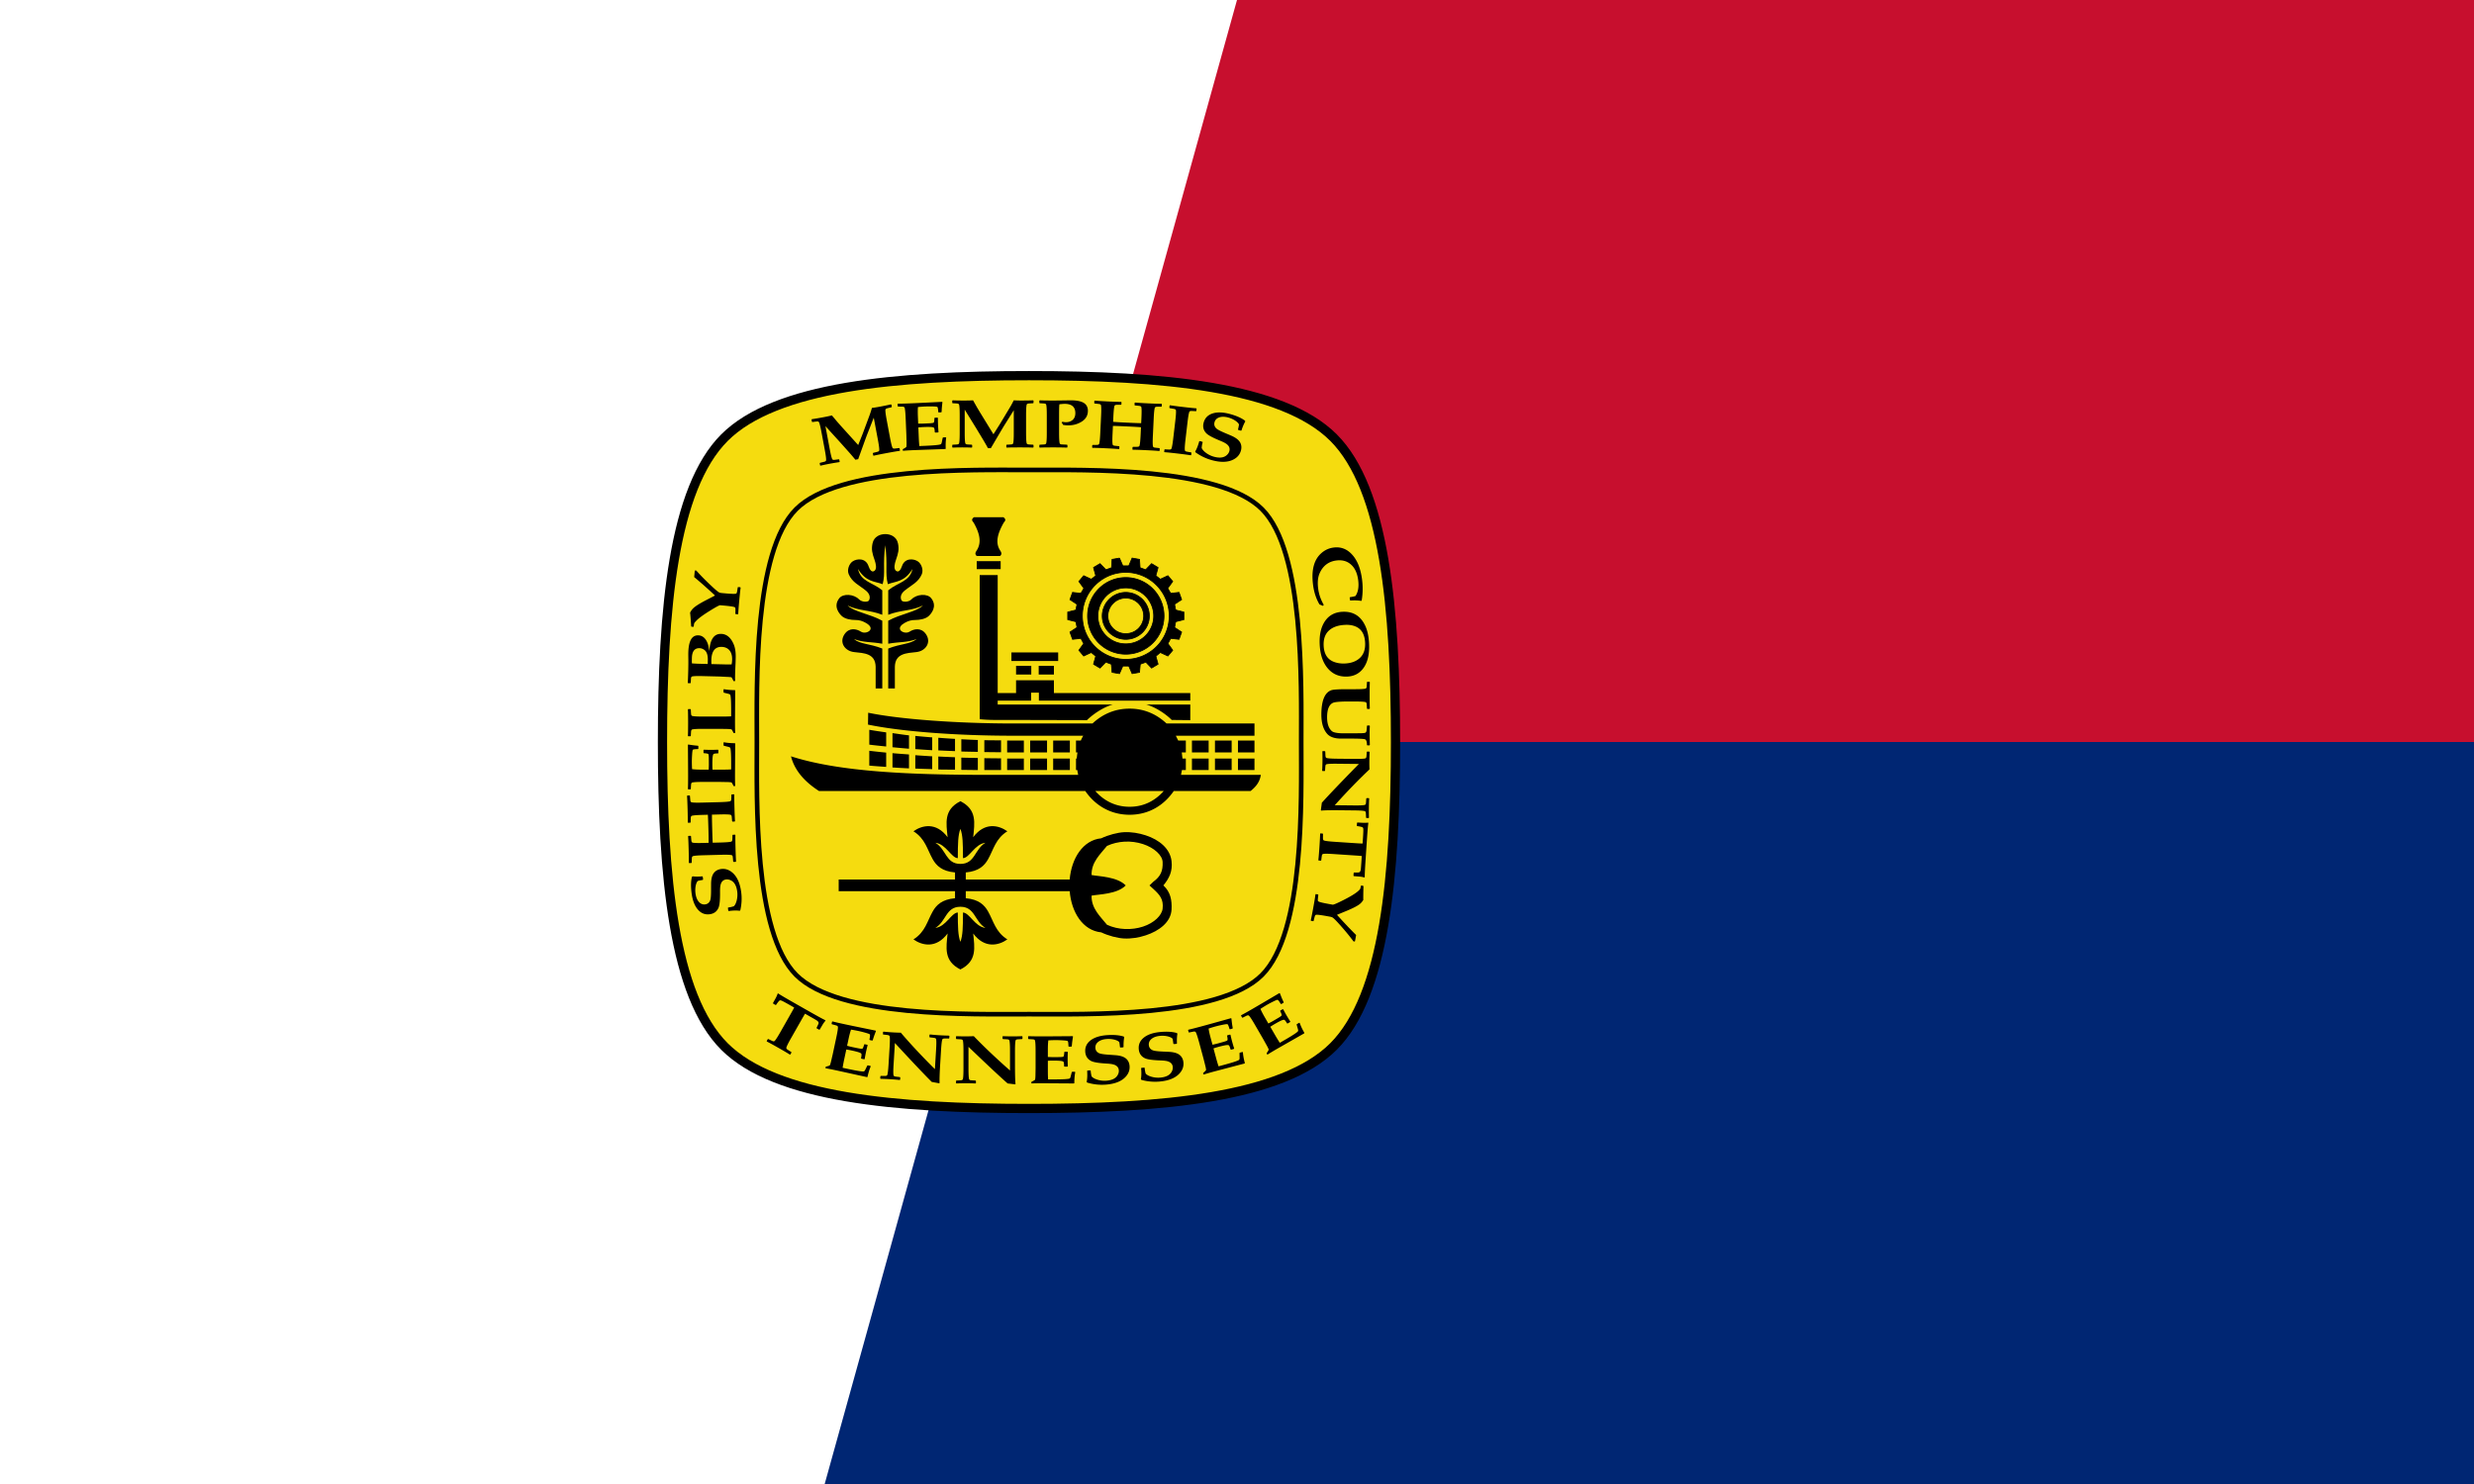 <svg xmlns="http://www.w3.org/2000/svg" version="1" width="800" height="480"><path fill="#fff" d="M0 0h800v480H0z"/><path d="M333.328 240L400 0h400v240H333.328z" fill="#c70f2e" fill-rule="evenodd"/><path d="M266.672 480H800V240H333.328l-66.656 240z" fill="#002673" fill-rule="evenodd"/><path d="M432.285 338.961c-16.627 16.627-55.782 20.152-98.968 20.152-43.186 0-82.34-3.525-98.96-20.146-16.622-16.622-20.147-55.776-20.147-98.962s3.525-82.339 20.153-98.966c16.629-16.627 55.782-20.152 98.968-20.152 43.186 0 82.34 3.525 98.961 20.146 16.622 16.622 20.146 55.776 20.146 98.962s-3.526 82.339-20.153 98.966z" fill="#f5dc0f" fill-rule="evenodd" stroke="#000" stroke-width="3" transform="matrix(.995 0 0 .995 1.082 1.22)"/><path d="M409.048 164.288c13.796 13.796 12.74 56.951 12.74 75.712 0 18.76 1.162 61.813-12.74 75.716-13.903 13.902-56.954 12.736-75.714 12.736-18.76 0-61.78 1.166-75.683-12.736-13.903-13.903-12.768-56.956-12.768-75.716 0-18.76-1.135-61.81 12.768-75.712 13.902-13.903 56.953-12.74 75.714-12.74 18.76 0 61.886-1.057 75.683 12.74z" fill="none" stroke="#000" stroke-width="1.5" transform="matrix(.995 0 0 .995 1.082 1.22)"/><path d="M291.02 145.698l-.117.132c-.906.125-2.307.366-4.203.72-1.941.364-3.335.647-4.18.85l-.14-.073-.135-.722.116-.131c.918-.216 1.442-.35 1.573-.404.252-.106.382-.266.389-.48.023-.53-.124-1.638-.439-3.32l-1.342-7.17-2.127 5.415c-.122.301-.527 1.401-1.213 3.301l-1.696 4.709-.912.17a81.245 81.245 0 0 0-2.54-2.96l-2.495-2.793-4.648-5.113 1.378 7.36c.315 1.683.58 2.768.793 3.255.083.197.262.299.536.306.141.003.679-.061 1.612-.192l.156.08.135.722-.118.12a73.23 73.23 0 0 0-6.056 1.134l-.154-.07-.135-.72.116-.132c.918-.216 1.442-.35 1.572-.404.253-.106.383-.266.39-.48.022-.53-.124-1.638-.439-3.32l-1.05-5.611c-.315-1.683-.58-2.768-.793-3.255-.084-.196-.262-.298-.536-.306-.141-.002-.679.062-1.612.192l-.156-.08-.135-.721.118-.121a83.8 83.8 0 0 0 3.591-.607 58.35 58.35 0 0 0 2.887-.606c.4.481.968 1.158 1.704 2.03l1.145 1.3 5.648 6.244 1.466-3.678 2.238-6.029c.26-.715.503-1.477.727-2.288a62.695 62.695 0 0 0 2.08-.323c1.778-.333 3.135-.609 4.07-.828l.154.07.137.732-.118.12c-.917.216-1.441.351-1.572.405-.253.106-.382.265-.39.479-.022.531.124 1.638.44 3.32l1.05 5.611c.315 1.683.579 2.768.792 3.255.084.197.263.299.536.306.142.003.68-.061 1.612-.192l.156.08.133.711zm14.946-4.148c-.159 1.058-.21 2.248-.155 3.57l-.133.114-10.06.358c-1.678.07-2.862.142-3.552.214l-.142-.102-.013-.302.064-.132c.668-.366 1.028-.594 1.08-.682.077-.14.107-.62.091-1.44l-.06-2.417-.23-5.466c-.071-1.71-.178-2.822-.32-3.335-.055-.206-.217-.333-.487-.379-.14-.023-.68-.036-1.623-.04l-.143-.102-.03-.733.134-.103c.933.004 2.373-.035 4.318-.116a1355.3 1355.3 0 0 0 9.888-.48l.156.079-.13 1.204c-.04.384-.067.709-.084.976l-.054 1.006-.134.125-.802.034-.143-.102c-.05-.977-.147-1.531-.291-1.662-.106-.096-.605-.155-1.497-.175a36.974 36.974 0 0 0-2.349.013c-.802.033-1.612.093-2.43.177-.07.76-.077 1.807-.021 3.144l.094 2.232a37.56 37.56 0 0 0 1.772-.02l1.812-.088c.848-.043 1.325-.117 1.432-.222.142-.136.218-.625.23-1.468l.133-.113.857-.036.143.102c-.003.806.01 1.544.038 2.212.03.726.082 1.52.155 2.38l-.134.103-.927.04-.142-.103c-.035-.826-.13-1.314-.284-1.462-.154-.149-.605-.232-1.354-.251a28.304 28.304 0 0 0-1.8.022c-.674.028-1.3.072-1.88.133l.138 3.288c.04.941.102 1.853.185 2.735l1.881-.079c2.693-.113 4.34-.265 4.942-.456a.469.469 0 0 0 .216-.128c.088-.104.166-.324.236-.658l.275-1.35.134-.125.843-.035.157.1zm28.235 3.12l-.138.109c-.914-.044-2.335-.065-4.264-.065-1.976 0-3.397.021-4.264.065l-.125-.097v-.734l.138-.108c.942-.043 1.482-.08 1.62-.108.268-.058.425-.19.47-.4.12-.517.18-1.632.18-3.344v-7.295l-3.086 4.932c-.176.273-.776 1.28-1.8 3.02l-2.534 4.317h-.927a81.234 81.234 0 0 0-1.953-3.377l-1.938-3.205-3.627-5.88v7.488c0 1.712.06 2.827.18 3.345.046.208.203.341.47.399.139.029.679.065 1.62.108l.139.108v.734l-.139.097a73.194 73.194 0 0 0-6.16 0l-.139-.097v-.734l.139-.108c.941-.043 1.48-.08 1.62-.108.267-.058.424-.19.47-.4.12-.517.18-1.632.18-3.344v-5.708c0-1.712-.06-2.827-.18-3.345-.046-.209-.203-.342-.47-.4-.14-.028-.679-.064-1.62-.108l-.139-.107v-.734l.139-.097c.96.043 2.173.064 3.64.064 1.127 0 2.11-.021 2.95-.064.304.546.738 1.316 1.301 2.309l.886 1.489 4.403 7.175 2.118-3.345 3.309-5.513c.387-.655.766-1.36 1.135-2.115a62.71 62.71 0 0 0 2.104.064c1.81 0 3.194-.021 4.154-.064l.138.097v.744l-.138.097c-.942.044-1.482.08-1.62.108-.268.058-.425.191-.47.4-.12.518-.18 1.633-.18 3.345v5.708c0 1.712.06 2.827.18 3.345.045.208.202.341.47.399.138.029.678.065 1.62.108l.138.108v.723zm17.583-11.804c0 1.482-.648 2.638-1.945 3.47-1.297.83-2.762 1.245-4.396 1.245-.554 0-1.112-.05-1.675-.15-.083-.195-.245-.454-.485-.777l.291-.238c.388.1.743.151 1.066.151.932 0 1.68-.257 2.243-.771.563-.515.844-1.236.844-2.164 0-2.007-1.158-3.01-3.475-3.01-.276 0-.83.043-1.66.13-.084.172-.125 1.348-.125 3.528v5.708c0 1.712.06 2.827.18 3.345.046.208.203.341.47.399.083.014.716.05 1.897.108l.152.119v.712l-.138.108a135.822 135.822 0 0 0-4.541-.065c-1.985 0-3.406.021-4.264.065l-.139-.097v-.723l.152-.12c.933-.042 1.468-.078 1.606-.107.268-.058.425-.19.471-.4.12-.517.18-1.632.18-3.344v-5.708c0-1.712-.06-2.827-.18-3.345-.046-.209-.203-.342-.47-.4-.139-.028-.679-.064-1.62-.108l-.139-.118v-.712l.152-.108c.905.043 2.294.064 4.168.064.775 0 1.892-.01 3.35-.032 1.458-.021 2.298-.032 2.52-.032 2.529 0 4.172.5 4.929 1.5.387.518.581 1.143.581 1.877zm23.196 12.908l-.144.101c-.91-.086-2.33-.175-4.256-.266-1.973-.094-3.394-.14-4.262-.138l-.134-.104.035-.732.157-.101c.942.001 1.483-.009 1.623-.031.27-.045.433-.17.49-.376.144-.512.256-1.623.338-3.333l.123-2.598c-.469-.058-1.961-.147-4.478-.266-2.323-.11-3.855-.165-4.594-.164l-.123 2.597c-.082 1.71-.074 2.827.02 3.35.037.21.187.35.452.421.137.035.675.097 1.613.185l.133.114-.034.722-.13.102c-.92-.087-2.338-.176-4.256-.267-1.982-.094-3.403-.14-4.262-.137l-.134-.104.035-.733.143-.101c.943.001 1.484-.009 1.623-.031.27-.045.433-.17.49-.377.144-.511.257-1.622.338-3.332l.27-5.702c.082-1.71.075-2.827-.02-3.35-.037-.21-.187-.35-.452-.42-.137-.036-.675-.098-1.613-.185l-.133-.115.035-.733.143-.09c.883.085 2.301.174 4.256.267 2 .095 3.421.14 4.262.137l.12.103-.035.744-.143.09c-.942-.001-1.483.01-1.623.031-.27.045-.433.17-.49.377-.144.511-.256 1.622-.338 3.332l-.084 1.779c.975.082 2.32.164 4.035.245 2.693.128 4.371.19 5.037.185l.084-1.778c.081-1.71.074-2.827-.02-3.35-.037-.21-.188-.35-.452-.42-.137-.036-.675-.098-1.613-.185l-.147-.115.035-.733.143-.09c.892.085 2.31.174 4.256.266 2.01.096 3.43.141 4.262.138l.134.103-.035.744-.13.091c-.96-.002-1.506.008-1.636.03-.27.045-.433.17-.49.377-.144.511-.257 1.622-.338 3.333l-.27 5.701c-.082 1.71-.075 2.827.02 3.35.037.21.187.35.452.421.137.035.674.097 1.613.185l.133.114-.034.722zm10.205 1.393l-.136.093c-.912-.15-2.326-.338-4.242-.562-1.907-.223-3.32-.367-4.243-.431l-.11-.122.083-.718.15-.091c.94.066 1.48.094 1.622.081.272-.026.444-.14.514-.342.18-.5.368-1.6.567-3.301l.664-5.67c.199-1.7.27-2.814.21-3.343-.021-.212-.162-.363-.421-.451-.134-.045-.666-.143-1.596-.296l-.125-.123.085-.729.149-.08c.875.146 2.284.333 4.228.56 1.934.226 3.344.37 4.229.43l.126.112-.085.73-.15.09c-.94-.066-1.481-.093-1.622-.08-.272.025-.444.14-.514.341-.18.5-.368 1.601-.568 3.301l-.663 5.67c-.2 1.7-.27 2.815-.21 3.343.021.213.162.363.42.451.135.045.667.143 1.597.296l.125.123-.084.718zm16.078-1.398c-.317 1.144-1.014 2.037-2.091 2.68-.942.568-2.057.875-3.344.923-1.18.046-2.523-.138-4.026-.553a16.303 16.303 0 0 1-5.222-2.518l-.097-.273c.47-.729.907-1.828 1.313-3.298l.162-.067.854.236.092.137-.066.24c-.108.387-.196.915-.266 1.583.198.532.666 1.072 1.406 1.62a7.705 7.705 0 0 0 2.557 1.244c1.762.487 3.113.345 4.053-.425.483-.396.798-.858.943-1.385.246-.888-.055-1.654-.902-2.298-.42-.317-1.137-.684-2.152-1.099-2.297-.94-3.76-1.729-4.388-2.365-.95-.964-1.236-2.13-.858-3.495.393-1.422 1.32-2.386 2.781-2.892 1.544-.529 3.473-.473 5.786.166 2.082.575 3.691 1.3 4.829 2.174l.024.275c-.442.766-.845 1.722-1.209 2.868l-.176.063-.84-.232-.105-.14c.203-.84.308-1.393.315-1.66-.186-.402-.59-.812-1.211-1.23a7.652 7.652 0 0 0-2.184-.985c-1.193-.33-2.204-.344-3.034-.043-.777.285-1.268.795-1.47 1.53-.221.797-.014 1.485.62 2.064.414.375 1.484.92 3.211 1.637.181.072.682.285 1.504.64.506.214.963.448 1.371.703.826.512 1.39 1.1 1.695 1.767.326.725.368 1.527.125 2.408zM233.195 281.084c1.177-.153 2.27.142 3.281.885.89.648 1.606 1.555 2.15 2.722.502 1.07.854 2.379 1.055 3.926.25 1.922.153 3.852-.291 5.79l-.214.195c-.854-.15-2.037-.126-3.549.071l-.125-.123-.114-.879.09-.137.247-.032c.4-.052.92-.176 1.562-.371.414-.39.73-1.03.946-1.924.227-.933.278-1.88.153-2.84-.236-1.813-.891-3.003-1.966-3.57-.553-.291-1.1-.401-1.643-.33-.913.118-1.502.693-1.767 1.723-.13.51-.188 1.314-.176 2.41.026 2.482-.132 4.136-.474 4.963-.52 1.25-1.482 1.966-2.887 2.149-1.463.19-2.711-.29-3.746-1.44-1.087-1.217-1.785-3.016-2.095-5.395-.279-2.142-.236-3.907.127-5.294l.245-.13c.877.11 1.914.11 3.112 0l.126.137.113.865-.09.151c-.852.139-1.402.257-1.65.355-.299.327-.52.858-.664 1.594a7.652 7.652 0 0 0-.058 2.395c.16 1.226.54 2.164 1.139 2.811.565.606 1.225.86 1.981.762.82-.107 1.374-.565 1.66-1.375.185-.527.273-1.725.261-3.594-.003-.195-.002-.74.005-1.634.001-.55.04-1.062.116-1.537.15-.96.474-1.71.97-2.249.54-.582 1.264-.932 2.17-1.05zm4.144-24.158l.112.135c-.02.915-.003 2.337.048 4.265.052 1.974.11 3.395.177 4.26l-.094.142-.733.02-.112-.15c-.068-.94-.118-1.479-.15-1.617-.065-.266-.202-.419-.412-.46-.521-.106-1.637-.136-3.349-.091l-2.6.068c-.023.472-.001 1.967.065 4.486.061 2.325.12 3.856.175 4.593l2.6-.068c1.711-.045 2.824-.135 3.339-.268.207-.052.336-.212.387-.482.025-.139.046-.68.065-1.622l.104-.14.723-.02.11.122c-.018.924-.002 2.345.048 4.264.053 1.984.112 3.404.178 4.261l-.094.141-.733.02-.112-.136c-.068-.94-.118-1.479-.15-1.617-.065-.266-.202-.419-.412-.46-.52-.106-1.637-.136-3.348-.091l-5.707.15c-1.711.045-2.824.135-3.339.268-.207.052-.336.212-.386.481-.025.14-.047.68-.065 1.623l-.105.14-.733.02-.1-.136c.019-.887.003-2.308-.049-4.264-.052-2.002-.111-3.423-.177-4.261l.094-.127.744-.02.101.136c.068.94.118 1.479.15 1.616.065.266.202.42.412.46.521.107 1.637.137 3.349.092l1.78-.047c.01-.979-.008-2.326-.053-4.042-.071-2.695-.134-4.373-.187-5.037l-1.78.047c-1.711.045-2.824.135-3.339.268-.207.052-.336.212-.387.481-.025.14-.046.68-.065 1.623l-.104.155-.733.019-.1-.136c.019-.896.003-2.317-.048-4.264-.054-2.012-.113-3.432-.178-4.261l.094-.141.744-.02.1.122c.069.959.12 1.502.151 1.63.065.266.202.42.412.46.52.107 1.637.137 3.348.092l5.706-.15c1.712-.046 2.825-.135 3.34-.269.207-.051.336-.212.386-.48.025-.14.047-.68.065-1.623l.105-.141.722-.02zm-3.27-16.848c1.05.203 2.237.305 3.561.305l.108.138-.065 10.065c0 1.68.022 2.866.065 3.558l-.108.139h-.302l-.13-.07c-.338-.683-.55-1.052-.636-1.107-.137-.083-.615-.134-1.435-.152l-2.417-.042h-5.471c-1.712 0-2.827.06-3.345.18-.209.046-.342.203-.4.47-.028.14-.064.68-.107 1.62l-.108.14h-.734l-.097-.14c.043-.932.065-2.371.065-4.319 0-1.735-.022-5.035-.065-9.899l.086-.152 1.198.18c.381.055.705.097.971.124l1.004.097.118.139v.803l-.107.138c-.979.01-1.536.083-1.673.222-.1.101-.18.597-.237 1.488-.058.89-.087 1.673-.087 2.347 0 .803.026 1.615.076 2.436.755.102 1.802.153 3.14.153h2.233c.036-.73.054-1.32.054-1.772l-.01-1.814c-.008-.85-.062-1.33-.162-1.44-.13-.148-.615-.245-1.457-.29l-.108-.14v-.858l.108-.138a48.59 48.59 0 0 0 2.212.055c.727 0 1.521-.018 2.385-.055l.097.138v.928l-.108.138c-.827 0-1.318.074-1.473.222-.155.148-.257.595-.308 1.343a28.324 28.324 0 0 0-.053 1.8c0 .674.018 1.301.053 1.883h3.292c.942 0 1.855-.023 2.74-.07v-1.882c0-2.696-.082-4.348-.248-4.957a.469.469 0 0 0-.119-.221c-.1-.093-.316-.18-.647-.263l-1.338-.333-.119-.138v-.845l.108-.152zm0-17.168c1.05.203 2.237.305 3.561.305l.108.138-.065 10.066c0 1.68.022 2.866.065 3.558l-.108.138h-.302l-.13-.069c-.338-.683-.55-1.052-.636-1.108-.13-.083-.608-.133-1.435-.152l-2.417-.041h-5.471c-1.712 0-2.827.06-3.345.18-.209.046-.342.203-.4.47-.028.139-.064.679-.107 1.62l-.108.139h-.734l-.097-.139c.043-.95.065-2.344.065-4.181 0-1.901-.022-3.346-.065-4.333l.097-.139h.745l.097.139c.043.941.079 1.48.108 1.62.057.267.19.424.399.47.518.12 1.633.18 3.345.18h6.453c.942 0 1.855-.023 2.74-.07v-1.882c0-2.695-.082-4.347-.248-4.956a.469.469 0 0 0-.119-.222c-.1-.092-.316-.18-.647-.263l-1.338-.332-.119-.139v-.844l.108-.153zm-.898-17.883c-2.28-.057-3.577 1.809-3.802 5.607-.111-.723-.205-1.376-.37-1.99a5.967 5.967 0 0 0-.68-1.577c-.658-1.042-1.521-1.539-2.542-1.564-.626-.016-1.202.145-1.695.558-.933.78-1.442 2.49-1.507 5.063-.014.563 0 1.228.01 2.041a96.3 96.3 0 0 1-.026 3.42c-.05 2.003-.103 3.437-.166 4.258l.117.123.72.018.122-.117c.067-.94.069-1.48.1-1.618.065-.267.223-.429.433-.47.52-.107 1.651-.138 3.363-.096l5.458.137 2.398.12c.826.039 1.309.07 1.436.155.085.058.31.465.632 1.156l.118.063.3.008.123-.117c-.027-.647-.02-1.58.009-2.76l.142-3.298c.016-.36.02-.826.035-1.38.043-1.743-.152-3.157-.614-4.276-.936-2.267-2.31-3.419-4.114-3.464zm.195 4.206c1.064.027 1.906.413 2.493 1.083.616.717.917 1.731.885 3.023-.017.683-.1 1.18-.159 1.556-.519.024-1.022.035-1.56.021l-4.98-.124c-.009-.471-.037-.892-.028-1.261.073-2.907 1.191-4.352 3.349-4.298zm-7.153.422c.547.013 1.013.2 1.488.517.82.547 1.218 1.66 1.177 3.33-.016.637-.012 1.048-.032 1.26l-2.999-.075a43.695 43.695 0 0 1-2.097-.112c-.046-.49-.033-1.1-.016-1.801.054-2.122.89-3.159 2.479-3.12zm-1.06-25.11c1.408 1.593 3.151 3.355 5.229 5.287 1.172 1.089 1.929 1.7 2.27 1.833.182.072.448.124.799.156l1.064.097c2.099.191 3.274.215 3.526.07a.505.505 0 0 0 .222-.299c.07-.225.169-.786.294-1.683l.12-.128.72.066.095.147c-.126.907-.276 2.32-.451 4.241-.18 1.967-.287 3.385-.323 4.253l-.108.115-.73-.067-.095-.147c.039-.905.044-1.475.014-1.709a.505.505 0 0 0-.164-.335c-.221-.187-1.382-.376-3.48-.567l-1.269-.115c-.272-.025-1.427.597-3.464 1.867-2.075 1.293-3.5 2.345-4.274 3.155-.375.392-.593.66-.653.803-.06.143-.115.485-.164 1.027l-.132.141-.602-.054-.106-.15c-.14-2.273-.252-3.734-.337-4.381.223-.462.494-.868.815-1.219.666-.727 2.087-1.654 4.262-2.781l2.98-1.55c-.63-.604-1.905-1.763-3.822-3.476l-1.999-1.725c-.221-.187-.527-.442-.916-.765l.183-2.013.12-.128.376.034zM427.836 195.98l-1.173-.492c-1.075-1.825-1.766-3.932-2.073-6.322-.613-4.779.308-8.22 2.766-10.321 1.137-.974 2.43-1.554 3.878-1.74 2.34-.3 4.334.458 5.981 2.275 1.696 1.858 2.771 4.553 3.225 8.087a23.214 23.214 0 0 1-.109 6.7l-.137.199c-1.025-.185-2.202-.23-3.531-.133l-.123-.11-.104-.81.1-.153c.86-.138 1.453-.265 1.779-.381.859-1.274 1.15-2.99.873-5.151-.286-2.225-1.06-3.899-2.32-5.02-1.261-1.123-2.833-1.563-4.717-1.322-2.547.327-4.358 1.704-5.431 4.131-.574 1.293-.732 2.946-.473 4.96.235 1.831.832 3.574 1.791 5.228l-.202.375zm6.31 1.902c-2.465.108-4.332 1.09-5.637 2.949-1.304 1.859-1.91 4.37-1.772 7.524.146 3.339 1.01 5.893 2.56 7.756 1.597 1.916 3.714 2.84 6.366 2.724 2.343-.102 4.136-1.123 5.394-2.998 1.237-1.847 1.79-4.361 1.65-7.58-.098-2.25-.477-4.141-1.148-5.655-1.478-3.325-3.957-4.871-7.413-4.72zm.845 4.227c1.222-.053 2.321.097 3.326.515 1.958.81 2.996 2.59 3.116 5.329.09 2.075-.473 3.689-1.652 4.817-1.178 1.127-2.82 1.744-4.904 1.836-1.337.058-2.536-.13-3.628-.562-2.059-.816-3.115-2.576-3.23-5.204-.095-2.167.484-3.796 1.766-4.942 1.24-1.107 2.986-1.692 5.206-1.789zm7.133 38.98l-.108-.139c0-1.089-.227-1.703-.68-1.841-.252-.074-.799-.13-1.64-.166a65.905 65.905 0 0 0-2.709-.042h-3.323c-2.136 0-3.661-.54-4.575-1.62-1.209-1.43-1.813-3.47-1.813-6.119 0-2.418.313-4.306.939-5.663.532-1.144 1.288-1.892 2.266-2.242.626-.222 2.259-.333 4.899-.333h2.784c1.712 0 2.827-.06 3.345-.18.208-.046.341-.203.399-.47.029-.139.065-.679.108-1.62l.108-.139h.723l.107.139c-.043.886-.064 2.307-.064 4.264 0 1.994.021 3.41.064 4.25l-.107.139h-.723l-.108-.139c-.043-.941-.08-1.481-.108-1.62-.058-.267-.19-.424-.4-.47-.517-.12-1.632-.18-3.344-.18h-2.223c-2.72 0-4.385.157-4.996.47-1.209.628-1.813 2.174-1.813 4.638 0 1.616.31 2.876.928 3.78.295.425.594.72.896.886.302.166.77.296 1.402.388.59.083 1.187.124 1.792.124h2.244c1.885 0 3.172-.009 3.863-.027.647-.019 1.068-.074 1.262-.166.144-.074.256-.236.335-.485.065-.212.119-.78.162-1.703l.108-.138h.723l.107.138a46.17 46.17 0 0 0-.064 2.478c0 .637.021 1.86.064 3.67l-.107.138h-.723zm-.282 23.497l-.107-.153c-.033-.942-.064-1.483-.09-1.621-.056-.269-.187-.427-.395-.475-.517-.126-1.631-.197-3.343-.215l-4.38-.046c-3.23-.033-5.335.005-6.314.114l-.096-.18c.148-1.042.253-1.83.316-2.365 2.191-2.45 6.184-6.632 11.98-12.544l-7.057-.073c-1.712-.018-2.827.03-3.347.145-.209.044-.343.2-.404.466-.03.139-.072.678-.125 1.62l-.109.136-.734-.007-.095-.14a73.225 73.225 0 0 0 .064-6.16l.099-.138.733.008.107.14c.033.941.063 1.482.09 1.62.055.269.187.427.395.475.517.126 1.631.197 3.343.215l5.708.06c1.712.018 2.827-.03 3.346-.145.21-.044.344-.2.404-.467.03-.138.072-.678.125-1.619l.11-.137.733.008.096.14a60.992 60.992 0 0 0-.058 5.607c-3.488 3.286-7.23 7.151-11.225 11.595l6.312.066c1.712.018 2.827-.03 3.346-.145.21-.044.344-.2.405-.467.03-.138.071-.677.124-1.618l.11-.137.733.007.096.14a70.763 70.763 0 0 0-.095 2.948 71.412 71.412 0 0 0 .03 3.212l-.098.138-.733-.008zm-.648 19.228a8.785 8.785 0 0 0-1.636-.29l-1.796-.147-.098-.145.058-.87.107-.146c.922.015 1.463 0 1.625-.044.295-.091.483-.375.565-.85.034-.183.102-1.048.206-2.595l.123-1.851c-.25-.035-1.247-.111-2.991-.228l-6.115-.408c-1.708-.114-2.825-.128-3.35-.043-.211.032-.354.18-.43.443-.037.136-.11.673-.215 1.61l-.117.13-.721-.048-.099-.145c.104-.91.22-2.326.349-4.25.131-1.972.205-3.391.22-4.26l.104-.118.733.05.098.145c-.02.942-.02 1.483 0 1.623.04.27.162.436.367.496.509.154 1.617.289 3.325.403l6.116.408c1.772.118 2.771.17 2.995.158l.132-1.975c.11-1.649.135-2.614.074-2.895-.033-.15-.08-.256-.14-.315-.11-.09-.335-.175-.676-.253a9.69 9.69 0 0 0-1.165-.203l-.099-.145.058-.87.118-.145 1.843.095a9.9 9.9 0 0 0 1.615-.059l.1.132c-.108.538-.276 2.516-.504 5.933l-.374 5.594c-.21 3.15-.306 5.132-.288 5.947l-.117.131zm-3.538 20.655c-1.263-1.71-2.844-3.619-4.744-5.726-1.072-1.188-1.772-1.863-2.1-2.025-.175-.088-.436-.163-.783-.226l-1.05-.19c-2.075-.375-3.243-.502-3.507-.38a.505.505 0 0 0-.247.278c-.09.218-.238.769-.441 1.651l-.131.117-.711-.128-.082-.156c.205-.891.479-2.286.822-4.184.351-1.944.583-3.347.695-4.208l.117-.106.722.131.082.155c-.118.898-.173 1.465-.165 1.701a.505.505 0 0 0 .135.348c.204.206 1.343.496 3.417.87l1.253.227c.269.049 1.474-.47 3.614-1.555 2.181-1.107 3.693-2.03 4.536-2.768.408-.358.648-.605.72-.742.073-.137.157-.474.254-1.01l.144-.128.595.107.092.157c-.06 2.278-.077 3.743-.049 4.395-.262.44-.568.821-.919 1.143-.727.665-2.224 1.464-4.49 2.396l-3.105 1.282c.576.657 1.743 1.923 3.503 3.798l1.84 1.894c.203.206.485.487.845.843l-.36 1.989-.13.117-.372-.067zM266.937 330.138c-.36.408-.684.857-.972 1.347l-.914 1.553-.174.025-.759-.43-.084-.16c.415-.824.637-1.318.667-1.483.046-.305-.127-.598-.52-.879-.15-.11-.899-.547-2.247-1.313l-1.613-.917c-.14.21-.642 1.075-1.506 2.595l-3.027 5.329c-.846 1.488-1.344 2.487-1.496 2.997-.063.204.008.397.212.58.106.093.558.391 1.355.894l.067.162-.357.629-.174.025c-.773-.489-1.998-1.21-3.675-2.163-1.718-.975-2.964-1.659-3.74-2.05l-.06-.146.362-.638.174-.025c.84.427 1.327.663 1.462.706.26.082.463.044.606-.114.36-.392.963-1.331 1.809-2.82l3.027-5.329c.878-1.545 1.36-2.421 1.446-2.629l-1.721-.978c-1.437-.816-2.295-1.258-2.575-1.326-.15-.035-.265-.038-.345-.01-.129.06-.303.226-.521.498-.245.3-.475.62-.69.961l-.173.026-.759-.43-.079-.17.888-1.618c.247-.455.464-.948.65-1.48l.16-.032c.439.331 2.147 1.343 5.124 3.034l4.875 2.77c2.745 1.56 4.488 2.508 5.23 2.847l.067.162zm14.625 14.762c-.418.984-.765 2.124-1.042 3.418l-.158.077-9.83-2.165c-1.642-.35-2.807-.577-3.493-.68l-.112-.134.063-.295.094-.112c.739-.188 1.144-.319 1.216-.392.11-.116.26-.573.449-1.371l.545-2.355 1.142-5.35c.358-1.675.532-2.778.523-3.31-.002-.213-.128-.376-.377-.488-.13-.057-.65-.205-1.562-.444l-.113-.134.153-.718.156-.066c.903.237 2.306.559 4.21.965 1.698.362 4.93 1.03 9.695 2.003l.131.117-.426 1.133c-.134.362-.242.67-.325.924l-.304.961-.16.088-.785-.168-.113-.135c.195-.958.24-1.519.132-1.681-.078-.12-.547-.301-1.406-.543a36.919 36.919 0 0 0-2.277-.575 39.845 39.845 0 0 0-2.398-.435c-.257.718-.525 1.731-.805 3.04l-.466 2.184c.706.187 1.28.328 1.722.423l1.776.368c.832.17 1.312.217 1.442.142.171-.096.367-.55.588-1.364l.158-.077.84.18.112.134c-.204.78-.376 1.498-.516 2.152-.151.71-.3 1.492-.443 2.344l-.156.066-.907-.194-.113-.134c.173-.81.203-1.305.09-1.487-.111-.182-.528-.376-1.248-.581a28.29 28.29 0 0 0-1.75-.429 30.605 30.605 0 0 0-1.852-.34l-.687 3.218c-.197.922-.365 1.82-.504 2.695l1.841.393c2.636.563 4.269.827 4.899.792a.468.468 0 0 0 .241-.07c.112-.079.242-.271.393-.578l.604-1.239.16-.087.826.176.127.138zm25.395-9.09l-.158.098c-.943-.014-1.484-.01-1.624.01-.27.04-.435.164-.494.37-.151.51-.279 1.619-.383 3.327l-.266 4.373c-.196 3.224-.264 5.328-.203 6.312l-.186.086c-1.033-.2-1.814-.345-2.345-.435-2.338-2.311-6.313-6.51-11.925-12.595l-.429 7.044c-.104 1.709-.112 2.826-.023 3.35.033.21.182.353.445.427.137.037.674.106 1.61.206l.132.116-.044.732-.144.089a73.203 73.203 0 0 0-6.15-.374l-.132-.105.044-.733.145-.1c.942.015 1.484.012 1.624-.008.27-.042.435-.165.494-.37.15-.51.278-1.62.382-3.328l.347-5.698c.104-1.709.112-2.825.023-3.35-.033-.21-.182-.353-.445-.427-.137-.037-.673-.106-1.61-.206l-.132-.116.044-.732.145-.089a60.996 60.996 0 0 0 5.597.34c3.106 3.649 6.778 7.58 11.016 11.795l.383-6.301c.104-1.709.112-2.826.024-3.35-.034-.21-.182-.353-.446-.427-.136-.037-.673-.106-1.61-.206l-.132-.116.045-.733.144-.088a70.8 70.8 0 0 0 2.94.244c1.188.072 2.258.115 3.21.13l.132.105-.045.733zm23.672.174l-.152.108c-.941.043-1.481.08-1.62.108-.267.057-.424.19-.47.4-.12.517-.18 1.632-.18 3.344v4.381c0 3.23.06 5.334.18 6.312l-.18.097a111.721 111.721 0 0 0-2.368-.29c-2.474-2.166-6.696-6.115-12.668-11.849v7.057c0 1.712.06 2.827.18 3.345.046.209.203.342.47.4.14.028.68.064 1.62.107l.14.108v.734l-.14.097a73.193 73.193 0 0 0-6.16 0l-.139-.097v-.734l.139-.108c.941-.043 1.481-.079 1.62-.108.267-.057.424-.19.47-.399.12-.518.18-1.633.18-3.345v-5.708c0-1.712-.06-2.827-.18-3.345-.046-.209-.203-.342-.47-.4-.139-.028-.679-.064-1.62-.107l-.139-.108v-.734l.139-.097a60.99 60.99 0 0 0 5.607 0c3.323 3.453 7.227 7.154 11.713 11.103v-6.312c0-1.712-.06-2.827-.18-3.345-.047-.209-.204-.342-.471-.4-.139-.028-.679-.064-1.62-.107l-.138-.108v-.734l.138-.097a70.78 70.78 0 0 0 2.949.065c1.19 0 2.261-.022 3.212-.065l.138.097v.734zm17.07 10.79c-.202 1.05-.304 2.238-.304 3.561l-.138.108-10.065-.065c-1.68 0-2.866.022-3.558.065l-.139-.108v-.302l.07-.13c.682-.338 1.052-.55 1.107-.636.083-.137.134-.615.152-1.435l.042-2.417v-5.47c0-1.713-.06-2.828-.18-3.346-.046-.209-.203-.342-.47-.4-.14-.028-.68-.064-1.62-.107l-.14-.108v-.734l.14-.097c.931.043 2.371.065 4.319.065 1.735 0 5.035-.022 9.899-.065l.152.086-.18 1.198c-.055.381-.097.705-.125.971l-.096 1.004-.139.119h-.803l-.138-.108c-.01-.979-.083-1.536-.222-1.673-.101-.1-.597-.18-1.488-.237a36.96 36.96 0 0 0-2.347-.087c-.803 0-1.615.026-2.437.076-.101.755-.152 1.802-.152 3.14v2.234c.73.036 1.32.054 1.772.054l1.814-.011c.85-.007 1.33-.061 1.44-.162.147-.13.244-.615.29-1.457l.139-.108h.858l.139.108a48.605 48.605 0 0 0-.056 2.212c0 .727.019 1.522.056 2.385l-.139.097h-.927l-.139-.108c0-.827-.074-1.318-.221-1.473-.148-.154-.595-.257-1.343-.307a28.308 28.308 0 0 0-1.8-.054c-.674 0-1.301.018-1.883.054v3.29c0 .943.023 1.857.07 2.741h1.882c2.695 0 4.348-.082 4.957-.248a.469.469 0 0 0 .221-.118c.093-.101.18-.317.263-.648l.333-1.338.138-.119h.845l.152.108zm17.57-1.898c.073 1.185-.295 2.257-1.105 3.215-.707.843-1.66 1.497-2.862 1.96-1.101.428-2.43.69-3.988.787a16.302 16.302 0 0 1-5.757-.683l-.18-.227c.207-.841.264-2.023.17-3.545l.131-.117.885-.054.13.1.016.248c.025.402.113.93.264 1.583.36.44.979.798 1.856 1.075.915.29 1.856.404 2.823.345 1.824-.113 3.055-.686 3.694-1.72.328-.532.475-1.07.442-1.617-.057-.919-.59-1.545-1.6-1.88-.5-.163-1.298-.276-2.393-.338-2.478-.143-4.118-.413-4.92-.81-1.21-.603-1.86-1.611-1.947-3.026-.091-1.472.472-2.685 1.69-3.64 1.288-1.001 3.13-1.576 5.525-1.724 2.155-.133 3.913.029 5.273.485l.112.253c-.168.868-.238 1.903-.21 3.105l-.146.117-.87.054-.145-.1c-.08-.86-.161-1.417-.242-1.671-.306-.32-.822-.576-1.545-.77a7.652 7.652 0 0 0-2.386-.22c-1.234.076-2.195.391-2.882.945-.643.523-.941 1.165-.894 1.926.05.826.47 1.409 1.26 1.75.512.22 1.701.388 3.567.503.195.01.738.049 1.63.116a9.873 9.873 0 0 1 1.526.22c.947.215 1.673.588 2.177 1.12.545.578.845 1.324.901 2.235zm17.411-1.187c.101 1.183-.242 2.262-1.03 3.239-.686.86-1.625 1.535-2.815 2.026-1.091.454-2.414.747-3.968.88a16.303 16.303 0 0 1-5.772-.549l-.185-.222c.187-.846.216-2.03.087-3.549l.128-.119.883-.075.134.097.02.247c.035.402.135.927.302 1.577.37.43.997.775 1.88 1.031a7.705 7.705 0 0 0 2.83.28c1.821-.156 3.04-.757 3.654-1.806.315-.54.45-1.082.403-1.626-.078-.918-.626-1.532-1.643-1.842-.504-.152-1.304-.247-2.4-.283-2.48-.085-4.126-.317-4.937-.695-1.225-.575-1.898-1.568-2.018-2.98-.125-1.47.41-2.695 1.605-3.678 1.264-1.032 3.092-1.65 5.483-1.853 2.152-.183 3.913-.062 5.283.363l.119.25c-.148.871-.195 1.908-.139 3.109l-.142.12-.87.074-.146-.096c-.101-.858-.195-1.413-.281-1.665-.314-.313-.835-.557-1.563-.734a7.652 7.652 0 0 0-2.39-.164c-1.233.105-2.186.442-2.86 1.012-.63.537-.913 1.186-.848 1.946.07.824.503 1.397 1.3 1.72.517.208 1.71.348 3.578.42.195.005.74.031 1.633.078a9.873 9.873 0 0 1 1.53.184c.952.193 1.686.549 2.203 1.068.557.566.875 1.305.952 2.215zm19.225-3.358c.078 1.067.29 2.24.635 3.517l-.106.14-9.733 2.565c-1.621.438-2.76.769-3.418.991l-.161-.068-.08-.291.034-.144c.57-.504.872-.805.903-.903.044-.154-.031-.629-.228-1.425l-.59-2.344-1.428-5.282c-.447-1.652-.796-2.713-1.047-3.182-.099-.189-.285-.276-.559-.262-.14.008-.671.114-1.591.318l-.162-.068-.192-.708.109-.13c.91-.201 2.306-.556 4.186-1.065 1.675-.453 4.855-1.335 9.54-2.646l.169.044.139 1.203c.046.383.09.706.133.97l.168.994-.102.15-.776.21-.161-.068c-.265-.942-.481-1.46-.65-1.556-.125-.071-.625-.018-1.5.159-.874.177-1.637.353-2.287.529a39.84 39.84 0 0 0-2.333.709c.1.756.323 1.78.673 3.07l.583 2.157a37.56 37.56 0 0 0 1.724-.41l1.748-.484c.818-.229 1.267-.406 1.348-.532.109-.164.076-.658-.1-1.482l.106-.14.829-.225.161.068c.175.788.35 1.504.524 2.15.19.702.415 1.464.676 2.288l-.108.13-.896.242-.161-.068c-.216-.799-.416-1.254-.599-1.364-.183-.111-.641-.093-1.376.053a28.29 28.29 0 0 0-1.752.418c-.65.176-1.251.357-1.803.543l.859 3.177c.246.91.506 1.786.782 2.628l1.817-.491c2.602-.704 4.175-1.215 4.72-1.533a.468.468 0 0 0 .183-.173c.063-.121.091-.352.085-.693l-.028-1.379.102-.15.815-.22.176.063zm18.361-9.484c.35 1.011.858 2.09 1.521 3.235l-.066.162-8.742 4.988c-1.454.842-2.47 1.455-3.047 1.84l-.174-.025-.151-.261-.005-.147c.422-.635.635-1.004.64-1.106.003-.16-.193-.6-.588-1.318l-1.175-2.113-2.742-4.734c-.858-1.481-1.468-2.416-1.832-2.804-.144-.158-.347-.194-.607-.11-.134.044-.62.284-1.456.718l-.174-.024-.367-.635.07-.153c.829-.43 2.086-1.133 3.771-2.109 1.502-.87 4.346-2.541 8.534-5.016l.175-.002.445 1.127c.143.358.269.658.378.903l.42.917-.061.172-.695.402-.174-.024c-.498-.842-.841-1.287-1.03-1.336-.138-.036-.607.144-1.406.54-.8.397-1.491.764-2.074 1.101-.695.403-1.386.832-2.071 1.287.29.704.77 1.636 1.441 2.793l1.12 1.933c.649-.334 1.169-.614 1.56-.841l1.564-.918c.732-.432 1.12-.72 1.165-.862.063-.186-.096-.655-.478-1.406l.066-.163.742-.43.174.024a48.55 48.55 0 0 0 1.06 1.942c.365.629.78 1.307 1.244 2.036l-.071.153-.803.465-.174-.024c-.414-.716-.724-1.104-.93-1.163-.205-.06-.644.075-1.316.406-.505.251-1.033.537-1.585.856-.583.337-1.117.667-1.602.99l1.65 2.848c.472.815.95 1.594 1.433 2.337l1.63-.944c2.331-1.35 3.72-2.25 4.164-2.698a.468.468 0 0 0 .132-.214c.03-.133-.003-.364-.097-.692l-.383-1.324.06-.172.731-.424.186.017z" style="text-align:center;line-height:125%" font-size="13.038" font-weight="400" text-anchor="middle" font-family="Bitstream Vera Sans"/><g fill-rule="evenodd"><path d="M314.938 167.294c-1.15.894-.329 1.33 0 1.92 1.812 3.26 2.57 6.247.9 8.82-.49.753-.619 1.212 0 1.8h7.56c.618-.588.488-1.047 0-1.8-1.671-2.573-.733-5.56 1.08-8.82.328-.59 1.15-1.026 0-1.92h-9.54zm.9 14.22v2.58h7.74v-2.58h-7.74zm.96 4.5v46.618c3.33.31 5.003.24 10.86.24l23.818.06c2.078-2.026 5.376-4.231 8.34-5.04h-37.199v-1.26h10.8v-2.58h2.52v2.58h48.958v-2.46h-44.098v-4.14h-12.24v4.14h-5.94v-38.158h-5.82zm10.26 25.019v2.76h15.119v-2.76h-15.12zm1.5 4.32v2.82h4.919v-2.82h-4.92zm7.319 0v2.82h4.92v-2.82h-4.92zm34.799 12.54c2.977.811 6.327 3.056 8.22 4.98l6 .06v-5.04h-14.22zm-5.4 1.32c-4.796 0-8.814 1.817-12 4.8h-25.619c-18.254 0-36.892-1.39-46.918-3.48l-.06 3.84c10.63 2.215 28.514 3.6 46.978 3.6h22.62a12.95 12.95 0 0 0-.78 1.56h-1.56v3.84h.48c-.106.655-.182 1.31-.24 1.98h-.24v3.719h.42c.081.528.163 1.048.3 1.56h-28.68c-25.355 0-48.409-.92-64.197-6 1.046 4.118 3.888 7.91 9.06 11.22h86.096c3.176 4.638 8.157 7.68 14.34 7.68 6.182 0 11.085-3.043 14.28-7.68h24.839c1.956-1.554 3.03-3.174 3.3-5.22h-25.8l.3-1.56h1.26v-3.72h-1.08l-.24-1.98h1.32v-3.84h-2.46l-.78-1.56h25.44v-3.96h-28.44c-3.203-2.978-7.147-4.8-11.939-4.8zm-84.177 6.84v4.8c1.673.223 3.527.4 5.46.6v-4.56c-1.917-.273-3.78-.538-5.46-.84zm7.5 1.08v4.56c1.667.157 3.532.34 5.34.48v-4.32c-1.865-.2-3.617-.494-5.34-.72zm7.38.9v4.26c1.823.128 3.534.251 5.46.36v-4.14a291.34 291.34 0 0 1-5.46-.48zm7.439.6v4.08c1.769.09 3.573.167 5.4.24v-3.96c-1.827-.104-3.631-.231-5.4-.36zm7.44.48v3.96c1.792.062 3.516.075 5.34.12v-3.84c-1.811-.063-3.562-.151-5.34-.24zm7.44.3v3.84c1.802.035 3.589.044 5.4.06v-3.84c-1.819-.023-3.595-.01-5.4-.06zm7.38.12v3.84c.66.002 1.32 0 1.98 0h3.42v-3.84h-3.42c-.66 0-1.32.003-1.98 0zm7.439 0v3.84h5.46v-3.84h-5.46zm7.44 0v3.84h5.4v-3.84h-5.4zm44.878 0v3.84h5.4v-3.84h-5.4zm7.44 0v3.84h5.4v-3.84h-5.4zm7.44 0v3.84h5.34v-3.84h-5.34zm-119.216 3.3v4.799c1.777.168 3.613.288 5.46.42v-4.62c-1.925-.198-3.779-.378-5.46-.6zm7.5.78v4.619c1.77.114 3.513.214 5.34.3v-4.5c-1.805-.14-3.67-.261-5.34-.42zm7.38.66v4.319c1.803.075 3.61.127 5.46.18v-4.14a366.63 366.63 0 0 1-5.46-.36zm7.439.42v4.199c1.786.044 3.578.033 5.4.06v-4.02c-1.818-.074-3.638-.147-5.4-.24zm7.44.36v3.959c1.763.02 3.548.052 5.34.06v-3.9c-1.82-.045-3.55-.055-5.34-.12zm7.44.18v3.839h5.4v-3.78c-1.82-.016-3.59-.023-5.4-.06zm7.38.12v3.719h5.4v-3.72h-3.42c-.663 0-1.318.003-1.98 0zm7.439 0v3.719h5.46v-3.72h-5.46zm7.44 0v3.719h5.4v-3.72h-5.4zm44.878 0v3.719h5.4v-3.72h-5.4zm7.44 0v3.719h5.4v-3.72h-5.4zm7.44 0v3.719h5.34v-3.72h-5.34zm-46.139 10.499h22.14c-2.788 3.133-6.438 5.1-11.04 5.1-4.602 0-8.33-1.967-11.1-5.1z"/><path d="M392.688 342.25l-1.25.219-.094 1.406-.938.344-1-1.031-1.094.656.375 1.375-.75.594-1.28-.594-.813.969.844 1.156-.5.844-1.407-.157-.437 1.219 1.187.781-.187.969-1.375.344v1.281l1.375.344.187.969-1.187.78.437 1.22 1.406-.157.47.875-.813 1.125.812.969 1.281-.594.75.625-.375 1.344 1.094.656.969-1 .938.344.125 1.375 1.25.219.562-1.281h1l.563 1.28 1.25-.218.125-1.375.937-.344.969 1 1.094-.656-.375-1.344.75-.625 1.28.594.813-.969-.812-1.125.469-.875 1.406.156.437-1.218-1.187-.781.187-.97 1.375-.343v-1.281l-1.375-.344-.187-.969 1.187-.781-.437-1.219-1.406.156-.5-.843.843-1.156-.812-.97-1.281.594-.75-.593.375-1.375-1.094-.656-1 1.03-.938-.343-.094-1.406-1.25-.219-.562 1.313h-1l-.563-1.313zm1.062 2.406c4.042 0 7.313 3.302 7.313 7.344a7.308 7.308 0 0 1-7.313 7.313 7.308 7.308 0 0 1-7.313-7.313c0-4.042 3.271-7.344 7.313-7.344zm0 .875c-3.56 0-6.437 2.91-6.437 6.47a6.431 6.431 0 0 0 6.437 6.437 6.431 6.431 0 0 0 6.437-6.438c0-3.56-2.877-6.469-6.437-6.469zm0 1.738c2.6 0 4.699 2.132 4.699 4.731 0 2.6-2.1 4.7-4.699 4.7-2.6 0-4.699-2.1-4.699-4.7 0-2.599 2.1-4.73 4.699-4.73zm0 .762a3.985 3.985 0 0 0-3.968 3.968c0 2.18 1.79 3.939 3.968 3.939 2.179 0 3.968-1.76 3.968-3.939a3.985 3.985 0 0 0-3.968-3.968zm0 .955a3.016 3.016 0 0 1 3.013 3.013c0 1.663-1.35 2.984-3.013 2.984-1.662 0-3.013-1.321-3.013-2.984a3.016 3.016 0 0 1 3.013-3.013z" stroke="#000" stroke-width=".131" transform="matrix(1.92 0 0 1.92 -391.959 -476.61)"/><path d="M286.259 176.354c-.83 6.41.107 8.986-.84 12.6-2.78-1.035-5.32-.655-7.98-4.92.916 4.15 4.667 4.27 7.86 6.9v7.92c-3.998-1.579-7.6-1.225-11.22-3 2.172 2.097 7.098 2.656 11.22 4.92v7.439c-3.625-.662-5.907-.311-9.18-1.5 2.031 1.688 5.104 1.438 9.18 3.06v12.9h-2.145v-7.02c-.095-4.324-3.753-4.395-6.975-4.74-2.913-.312-4.958-3.065-3.06-5.82 1.464-2.126 3.744-1.762 5.28-.78 1.038.664 2.488.167 2.94-.48.62-.887-.34-1.782-1.32-2.34-1.167-.663-2.133-.96-3.48-.96-1.33 0-3.333-.31-4.38-1.32-.638-.616-2.878-2.988-.78-5.7 1.244-1.607 4.699-1.38 6.367.32 1.009 1.029 2.921.938 3.23.392.585-1.038.179-2.243-.957-3.172-2.234-1.826-4.458-2.67-5.58-5.34-.586-1.393.119-3.296 1.2-4.08 1.367-.99 4.307-1.264 5.22 1.5.431 1.307 1.155 2.169 1.98 1.44.757-.669.37-2.285 0-3.36-.822-2.382-1.082-3.41-.72-5.34.463-2.47 2.653-3.12 4.14-3.12 1.486 0 3.676.65 4.14 3.12.361 1.93.101 2.958-.72 5.34-.371 1.075-.758 2.691 0 3.36.824.729 1.548-.133 1.98-1.44.913-2.764 3.852-2.49 5.22-1.5 1.08.784 1.785 2.687 1.2 4.08-1.123 2.67-3.346 3.514-5.58 5.34-1.137.93-1.543 2.134-.958 3.172.309.546 2.221.637 3.23-.391 1.669-1.7 5.123-1.928 6.367-.32 2.098 2.71-.142 5.083-.78 5.7-1.047 1.01-3.05 1.319-4.38 1.32-1.346 0-2.312.296-3.48.96-.98.557-1.94 1.452-1.32 2.34.452.646 1.902 1.143 2.94.48 1.537-.983 3.816-1.347 5.28.78 1.898 2.754-.147 5.507-3.06 5.819-3.222.345-6.88.416-6.975 4.74v7.02h-2.144v-12.9c4.075-1.622 7.148-1.372 9.18-3.06-3.274 1.189-5.556.838-9.18 1.5v-7.44c4.121-2.263 9.047-2.822 11.22-4.92-3.621 1.776-7.223 1.422-11.22 3v-7.92c3.192-2.63 6.943-2.75 7.86-6.9-2.66 4.266-5.2 3.886-7.98 4.92-.948-3.613-.01-6.188-.84-12.6zM310.558 259.152c-5.474 2.75-4.573 7.123-4.14 11.64-3.66-4.919-8.164-3.94-11.04-1.92 3.835 2.404 4.447 5.898 6.24 9.06 1.177 2.074 2.97 3.87 7.2 4.26v2.28h-37.619v3.779h37.619v2.28c-4.23.39-6.023 2.185-7.2 4.26-1.793 3.16-2.405 6.655-6.24 9.06 2.876 2.02 7.38 2.998 11.04-1.92-.433 4.516-1.334 8.89 4.14 11.64 5.474-2.75 4.572-7.124 4.14-11.64 3.66 4.918 8.163 3.94 11.04 1.92-3.836-2.405-4.447-5.9-6.24-9.06-1.178-2.075-2.97-3.87-7.2-4.26v-2.28h33.599c.57 6.83 4.233 12.725 10.2 13.32 2.267 1.094 5.328 1.881 7.379 1.98 2.437.117 4.85-.31 7.02-1.02 4.34-1.42 8.144-4.274 8.34-8.34.147-3.08-.332-5.673-2.64-7.8 1.9-2.33 3.01-4.555 2.64-7.86-.454-4.047-4-6.92-8.34-8.34-2.17-.71-4.583-1.137-7.02-1.02-2.051.099-5.112.886-7.38 1.98-5.948.594-9.612 6.506-10.2 13.32h-33.598v-2.28c4.23-.39 6.022-2.185 7.2-4.26 1.793-3.16 2.404-6.654 6.24-9.06-2.877-2.02-7.38-2.998-11.04 1.92.432-4.516 1.334-8.89-4.14-11.64zm0 8.94c.77 2.039.83 4.7.84 9.48 2.13-.097 3.787-4.573 7.26-4.98-3.56 2.099-3.334 6.84-8.1 6.84-4.767 0-4.54-4.741-8.1-6.84 3.472.407 5.13 4.883 7.26 4.98.01-4.78.069-7.441.84-9.48zm53.038 4.14c2.07-.122 4.153.175 6 .78 3.694 1.207 6.275 3.655 6.36 5.82.113 2.918-.666 4.633-3 6.36l-1.26 1.199 1.26 1.14c2.008 1.848 3.34 3.305 3 6.36-.24 2.154-2.666 4.612-6.36 5.82-3.576 1.169-7.968 1.108-11.64-.6-2.14-2.678-5.098-5.254-4.98-9.42 2.419-.457 8.276-.46 11.04-3.3-2.764-2.84-8.621-2.903-11.04-3.36-.117-4.166 2.84-6.742 4.98-9.42 1.775-.826 3.703-1.266 5.64-1.38zm-53.038 21.059c4.766 0 4.54 4.74 8.1 6.84-3.473-.408-5.13-4.884-7.26-4.98-.01 4.78-.07 7.44-.84 9.48-.771-2.04-.83-4.7-.84-9.48-2.13.096-3.788 4.572-7.26 4.98 3.56-2.1 3.333-6.84 8.1-6.84z"/></g></svg>